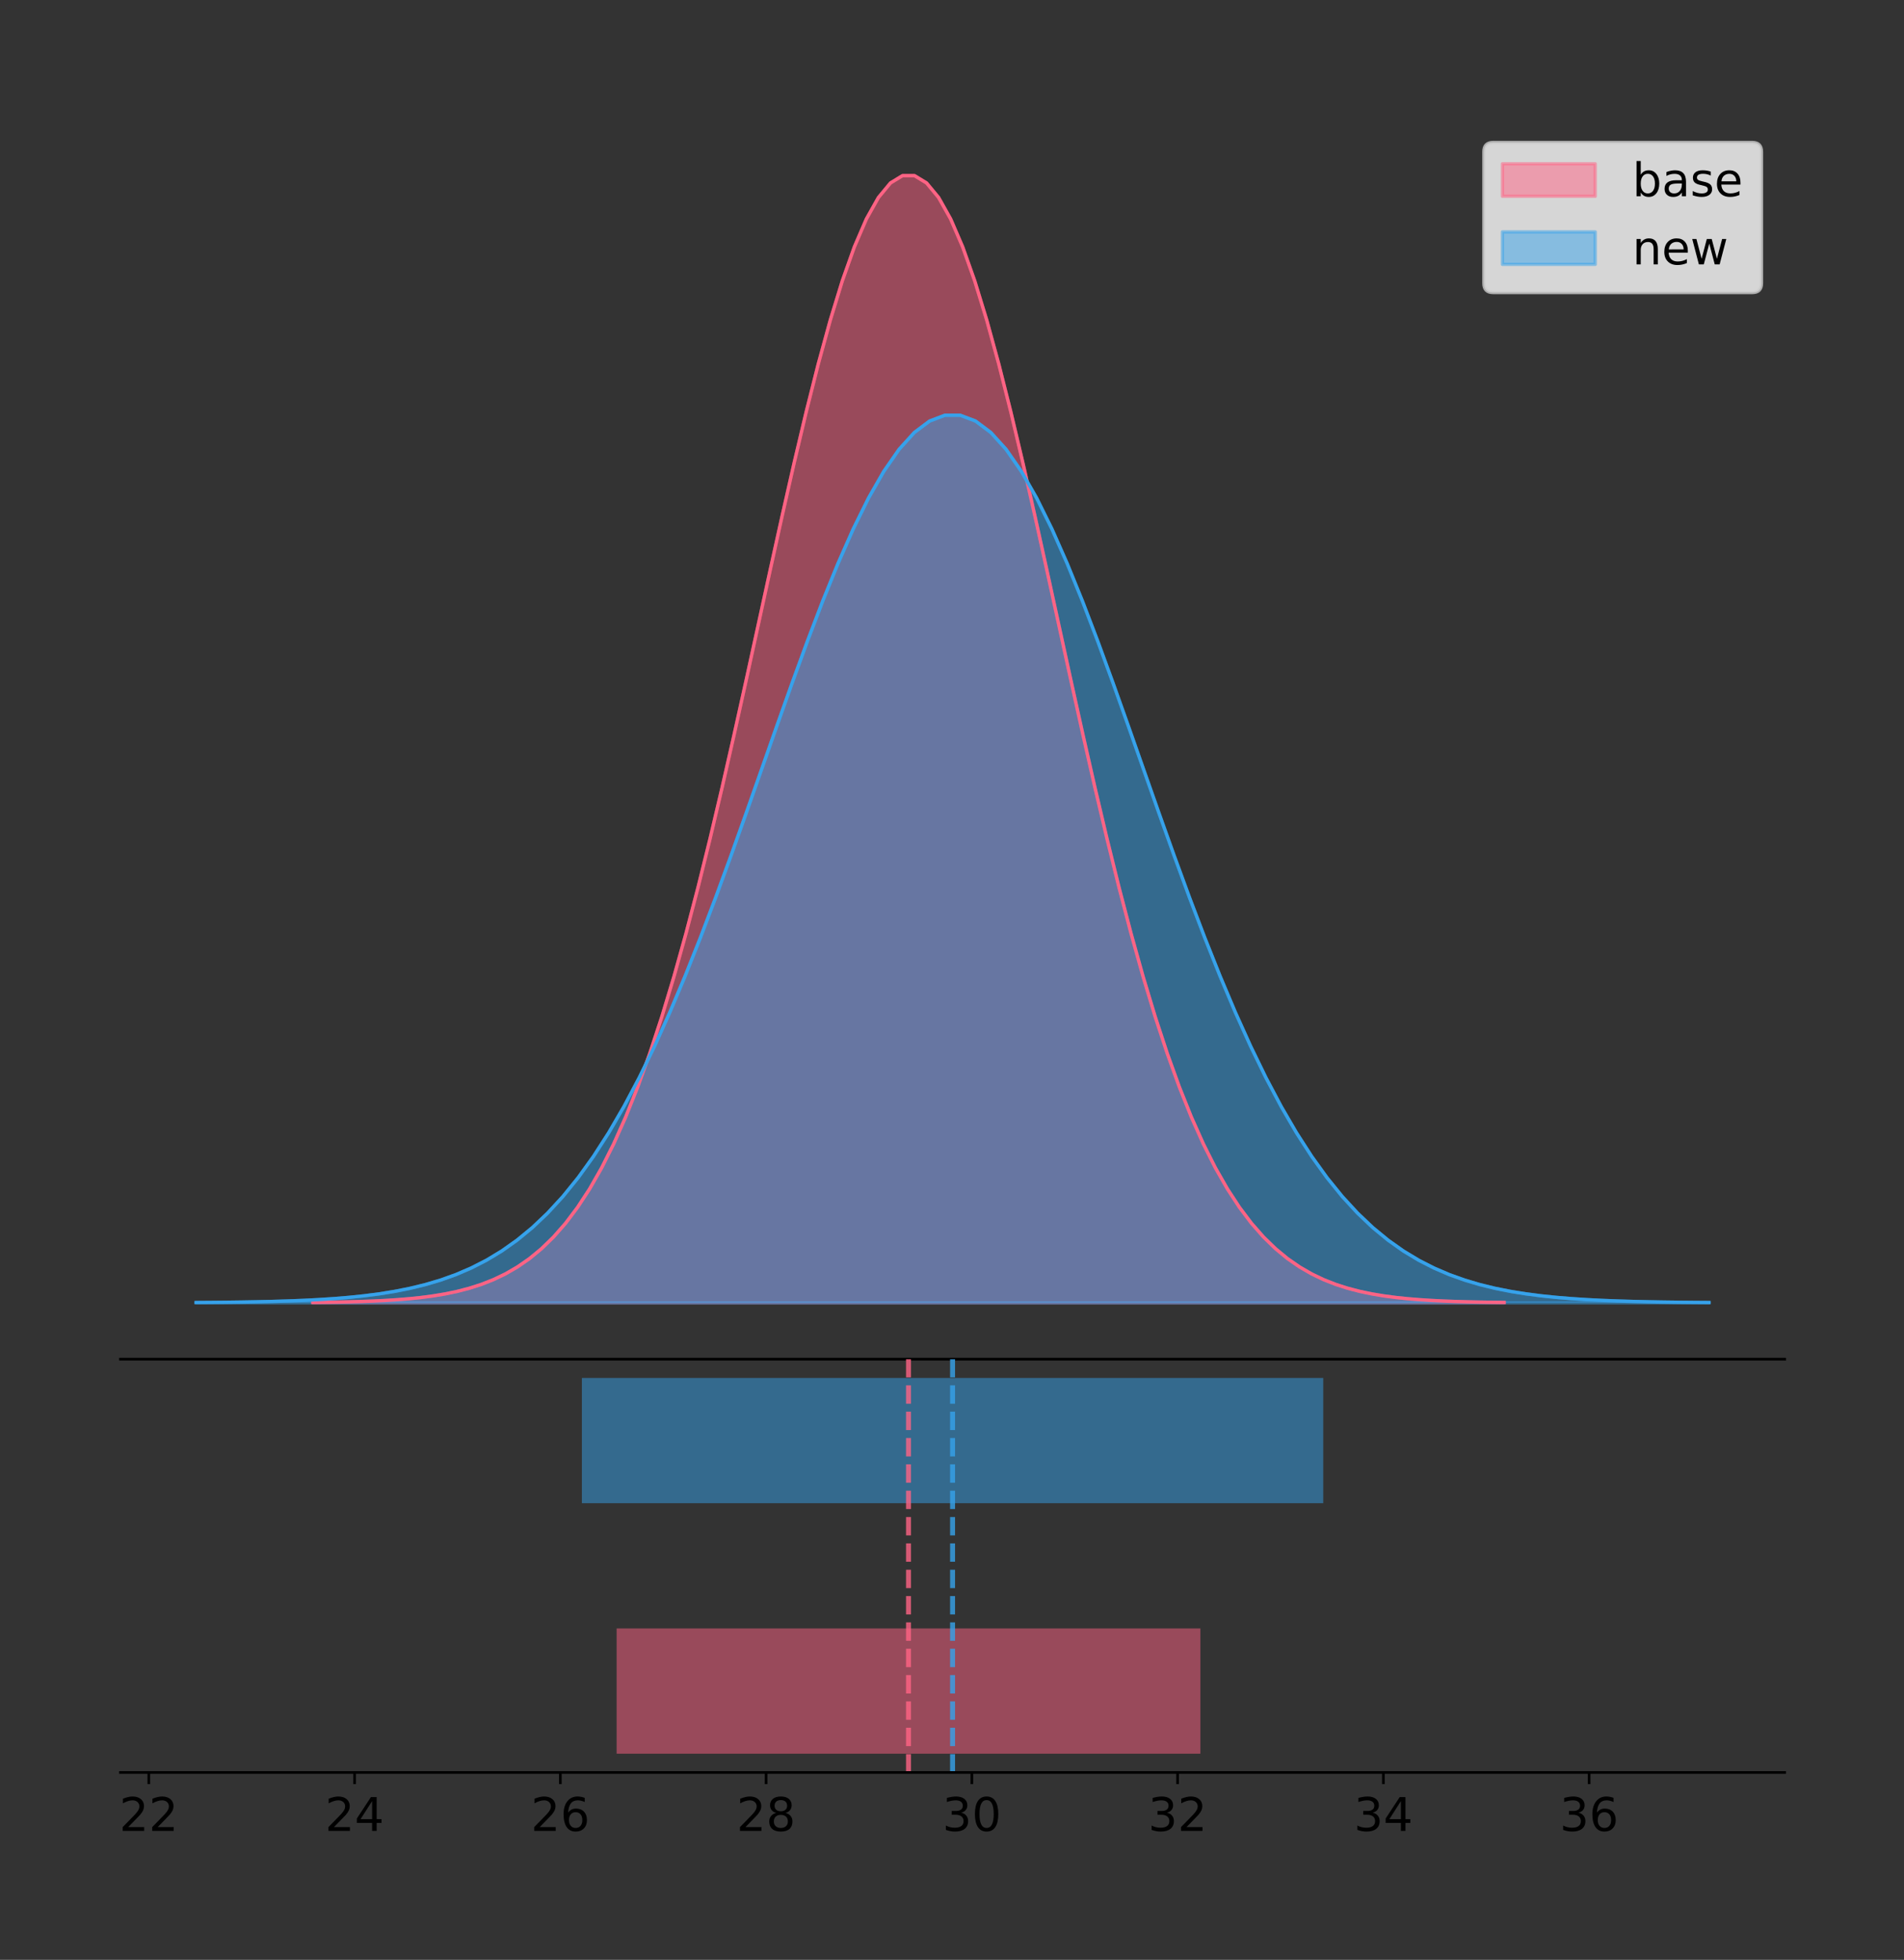 <?xml version="1.0" encoding="utf-8" standalone="no"?>
<!DOCTYPE svg PUBLIC "-//W3C//DTD SVG 1.1//EN"
  "http://www.w3.org/Graphics/SVG/1.1/DTD/svg11.dtd">
<!-- Created with matplotlib (https://matplotlib.org/) -->
<svg height="591.509pt" version="1.1" viewBox="0 0 574.547 591.509" width="574.547pt" xmlns="http://www.w3.org/2000/svg" xmlns:xlink="http://www.w3.org/1999/xlink">
 <rect x="0" y="0" width="574.547" height="591.509" fill="#333333" stroke="none"/>
 <defs>
  <style type="text/css">
*{stroke-linecap:butt;stroke-linejoin:round;}
  </style>
 </defs>
 <g id="figure_1">
  <g id="patch_1">
   <path d="M 0 591.509 
L 574.547 591.509 
L 574.547 0 
L 0 0 
z
" style="fill:none;"/>
  </g>
  <g id="axes_1">
   <g id="patch_2">
    <path d="M 36.347 410.22 
L 538.547 410.22 
L 538.547 36 
L 36.347 36 
z
" style="fill:none;"/>
   </g>
   <g id="PolyCollection_1">
    <defs>
     <path d="M 94.4 -198.299 
L 94.4 -198.414 
L 98.031 -198.457 
L 101.663 -198.515 
L 105.294 -198.592 
L 108.925 -198.694 
L 112.557 -198.829 
L 116.188 -199.006 
L 119.819 -199.235 
L 123.451 -199.53 
L 127.082 -199.907 
L 130.713 -200.387 
L 134.345 -200.993 
L 137.976 -201.751 
L 141.607 -202.695 
L 145.239 -203.86 
L 148.87 -205.288 
L 152.501 -207.025 
L 156.133 -209.123 
L 159.764 -211.638 
L 163.395 -214.631 
L 167.027 -218.165 
L 170.658 -222.307 
L 174.289 -227.124 
L 177.921 -232.681 
L 181.552 -239.043 
L 185.183 -246.268 
L 188.815 -254.407 
L 192.446 -263.499 
L 196.077 -273.572 
L 199.709 -284.635 
L 203.34 -296.68 
L 206.971 -309.675 
L 210.603 -323.567 
L 214.234 -338.274 
L 217.865 -353.69 
L 221.496 -369.68 
L 225.128 -386.086 
L 228.759 -402.724 
L 232.39 -419.387 
L 236.022 -435.851 
L 239.653 -451.881 
L 243.284 -467.231 
L 246.916 -481.653 
L 250.547 -494.905 
L 254.178 -506.757 
L 257.81 -516.994 
L 261.441 -525.428 
L 265.072 -531.9 
L 268.704 -536.285 
L 272.335 -538.499 
L 275.966 -538.499 
L 279.598 -536.285 
L 283.229 -531.9 
L 286.86 -525.428 
L 290.492 -516.994 
L 294.123 -506.757 
L 297.754 -494.905 
L 301.386 -481.653 
L 305.017 -467.231 
L 308.648 -451.881 
L 312.28 -435.851 
L 315.911 -419.387 
L 319.542 -402.724 
L 323.174 -386.086 
L 326.805 -369.68 
L 330.436 -353.69 
L 334.068 -338.274 
L 337.699 -323.567 
L 341.33 -309.675 
L 344.961 -296.68 
L 348.593 -284.635 
L 352.224 -273.572 
L 355.855 -263.499 
L 359.487 -254.407 
L 363.118 -246.268 
L 366.749 -239.043 
L 370.381 -232.681 
L 374.012 -227.124 
L 377.643 -222.307 
L 381.275 -218.165 
L 384.906 -214.631 
L 388.537 -211.638 
L 392.169 -209.123 
L 395.8 -207.025 
L 399.431 -205.288 
L 403.063 -203.86 
L 406.694 -202.695 
L 410.325 -201.751 
L 413.957 -200.993 
L 417.588 -200.387 
L 421.219 -199.907 
L 424.851 -199.53 
L 428.482 -199.235 
L 432.113 -199.006 
L 435.745 -198.829 
L 439.376 -198.694 
L 443.007 -198.592 
L 446.639 -198.515 
L 450.27 -198.457 
L 453.901 -198.414 
L 453.901 -198.299 
L 453.901 -198.299 
L 450.27 -198.299 
L 446.639 -198.299 
L 443.007 -198.299 
L 439.376 -198.299 
L 435.745 -198.299 
L 432.113 -198.299 
L 428.482 -198.299 
L 424.851 -198.299 
L 421.219 -198.299 
L 417.588 -198.299 
L 413.957 -198.299 
L 410.325 -198.299 
L 406.694 -198.299 
L 403.063 -198.299 
L 399.431 -198.299 
L 395.8 -198.299 
L 392.169 -198.299 
L 388.537 -198.299 
L 384.906 -198.299 
L 381.275 -198.299 
L 377.643 -198.299 
L 374.012 -198.299 
L 370.381 -198.299 
L 366.749 -198.299 
L 363.118 -198.299 
L 359.487 -198.299 
L 355.855 -198.299 
L 352.224 -198.299 
L 348.593 -198.299 
L 344.961 -198.299 
L 341.33 -198.299 
L 337.699 -198.299 
L 334.068 -198.299 
L 330.436 -198.299 
L 326.805 -198.299 
L 323.174 -198.299 
L 319.542 -198.299 
L 315.911 -198.299 
L 312.28 -198.299 
L 308.648 -198.299 
L 305.017 -198.299 
L 301.386 -198.299 
L 297.754 -198.299 
L 294.123 -198.299 
L 290.492 -198.299 
L 286.86 -198.299 
L 283.229 -198.299 
L 279.598 -198.299 
L 275.966 -198.299 
L 272.335 -198.299 
L 268.704 -198.299 
L 265.072 -198.299 
L 261.441 -198.299 
L 257.81 -198.299 
L 254.178 -198.299 
L 250.547 -198.299 
L 246.916 -198.299 
L 243.284 -198.299 
L 239.653 -198.299 
L 236.022 -198.299 
L 232.39 -198.299 
L 228.759 -198.299 
L 225.128 -198.299 
L 221.496 -198.299 
L 217.865 -198.299 
L 214.234 -198.299 
L 210.603 -198.299 
L 206.971 -198.299 
L 203.34 -198.299 
L 199.709 -198.299 
L 196.077 -198.299 
L 192.446 -198.299 
L 188.815 -198.299 
L 185.183 -198.299 
L 181.552 -198.299 
L 177.921 -198.299 
L 174.289 -198.299 
L 170.658 -198.299 
L 167.027 -198.299 
L 163.395 -198.299 
L 159.764 -198.299 
L 156.133 -198.299 
L 152.501 -198.299 
L 148.87 -198.299 
L 145.239 -198.299 
L 141.607 -198.299 
L 137.976 -198.299 
L 134.345 -198.299 
L 130.713 -198.299 
L 127.082 -198.299 
L 123.451 -198.299 
L 119.819 -198.299 
L 116.188 -198.299 
L 112.557 -198.299 
L 108.925 -198.299 
L 105.294 -198.299 
L 101.663 -198.299 
L 98.031 -198.299 
L 94.4 -198.299 
z
" id="m3853035e37" style="stroke:#ff6384;stroke-opacity:0.5;"/>
    </defs>
    <g clip-path="url(#pc237e7ac9f)">
     <use style="fill:#ff6384;fill-opacity:0.5;stroke:#ff6384;stroke-opacity:0.5;" x="0" xlink:href="#m3853035e37" y="591.509"/>
    </g>
   </g>
   <g id="PolyCollection_2">
    <defs>
     <path d="M 59.174 -198.299 
L 59.174 -198.389 
L 63.786 -198.423 
L 68.398 -198.469 
L 73.009 -198.53 
L 77.621 -198.61 
L 82.232 -198.717 
L 86.844 -198.855 
L 91.455 -199.036 
L 96.067 -199.268 
L 100.679 -199.566 
L 105.29 -199.943 
L 109.902 -200.42 
L 114.513 -201.018 
L 119.125 -201.761 
L 123.736 -202.678 
L 128.348 -203.802 
L 132.96 -205.17 
L 137.571 -206.822 
L 142.183 -208.803 
L 146.794 -211.16 
L 151.406 -213.943 
L 156.017 -217.204 
L 160.629 -220.997 
L 165.24 -225.373 
L 169.852 -230.382 
L 174.464 -236.072 
L 179.075 -242.48 
L 183.687 -249.64 
L 188.298 -257.572 
L 192.91 -266.283 
L 197.521 -275.768 
L 202.133 -286.001 
L 206.745 -296.94 
L 211.356 -308.521 
L 215.968 -320.66 
L 220.579 -333.251 
L 225.191 -346.17 
L 229.802 -359.271 
L 234.414 -372.392 
L 239.026 -385.357 
L 243.637 -397.979 
L 248.249 -410.066 
L 252.86 -421.423 
L 257.472 -431.858 
L 262.083 -441.191 
L 266.695 -449.252 
L 271.307 -455.893 
L 275.918 -460.989 
L 280.53 -464.442 
L 285.141 -466.186 
L 289.753 -466.186 
L 294.364 -464.442 
L 298.976 -460.989 
L 303.588 -455.893 
L 308.199 -449.252 
L 312.811 -441.191 
L 317.422 -431.858 
L 322.034 -421.423 
L 326.645 -410.066 
L 331.257 -397.979 
L 335.869 -385.357 
L 340.48 -372.392 
L 345.092 -359.271 
L 349.703 -346.17 
L 354.315 -333.251 
L 358.926 -320.66 
L 363.538 -308.521 
L 368.15 -296.94 
L 372.761 -286.001 
L 377.373 -275.768 
L 381.984 -266.283 
L 386.596 -257.572 
L 391.207 -249.64 
L 395.819 -242.48 
L 400.431 -236.072 
L 405.042 -230.382 
L 409.654 -225.373 
L 414.265 -220.997 
L 418.877 -217.204 
L 423.488 -213.943 
L 428.1 -211.16 
L 432.712 -208.803 
L 437.323 -206.822 
L 441.935 -205.17 
L 446.546 -203.802 
L 451.158 -202.678 
L 455.769 -201.761 
L 460.381 -201.018 
L 464.993 -200.42 
L 469.604 -199.943 
L 474.216 -199.566 
L 478.827 -199.268 
L 483.439 -199.036 
L 488.05 -198.855 
L 492.662 -198.717 
L 497.274 -198.61 
L 501.885 -198.53 
L 506.497 -198.469 
L 511.108 -198.423 
L 515.72 -198.389 
L 515.72 -198.299 
L 515.72 -198.299 
L 511.108 -198.299 
L 506.497 -198.299 
L 501.885 -198.299 
L 497.274 -198.299 
L 492.662 -198.299 
L 488.05 -198.299 
L 483.439 -198.299 
L 478.827 -198.299 
L 474.216 -198.299 
L 469.604 -198.299 
L 464.993 -198.299 
L 460.381 -198.299 
L 455.769 -198.299 
L 451.158 -198.299 
L 446.546 -198.299 
L 441.935 -198.299 
L 437.323 -198.299 
L 432.712 -198.299 
L 428.1 -198.299 
L 423.488 -198.299 
L 418.877 -198.299 
L 414.265 -198.299 
L 409.654 -198.299 
L 405.042 -198.299 
L 400.431 -198.299 
L 395.819 -198.299 
L 391.207 -198.299 
L 386.596 -198.299 
L 381.984 -198.299 
L 377.373 -198.299 
L 372.761 -198.299 
L 368.15 -198.299 
L 363.538 -198.299 
L 358.926 -198.299 
L 354.315 -198.299 
L 349.703 -198.299 
L 345.092 -198.299 
L 340.48 -198.299 
L 335.869 -198.299 
L 331.257 -198.299 
L 326.645 -198.299 
L 322.034 -198.299 
L 317.422 -198.299 
L 312.811 -198.299 
L 308.199 -198.299 
L 303.588 -198.299 
L 298.976 -198.299 
L 294.364 -198.299 
L 289.753 -198.299 
L 285.141 -198.299 
L 280.53 -198.299 
L 275.918 -198.299 
L 271.307 -198.299 
L 266.695 -198.299 
L 262.083 -198.299 
L 257.472 -198.299 
L 252.86 -198.299 
L 248.249 -198.299 
L 243.637 -198.299 
L 239.026 -198.299 
L 234.414 -198.299 
L 229.802 -198.299 
L 225.191 -198.299 
L 220.579 -198.299 
L 215.968 -198.299 
L 211.356 -198.299 
L 206.745 -198.299 
L 202.133 -198.299 
L 197.521 -198.299 
L 192.91 -198.299 
L 188.298 -198.299 
L 183.687 -198.299 
L 179.075 -198.299 
L 174.464 -198.299 
L 169.852 -198.299 
L 165.24 -198.299 
L 160.629 -198.299 
L 156.017 -198.299 
L 151.406 -198.299 
L 146.794 -198.299 
L 142.183 -198.299 
L 137.571 -198.299 
L 132.96 -198.299 
L 128.348 -198.299 
L 123.736 -198.299 
L 119.125 -198.299 
L 114.513 -198.299 
L 109.902 -198.299 
L 105.29 -198.299 
L 100.679 -198.299 
L 96.067 -198.299 
L 91.455 -198.299 
L 86.844 -198.299 
L 82.232 -198.299 
L 77.621 -198.299 
L 73.009 -198.299 
L 68.398 -198.299 
L 63.786 -198.299 
L 59.174 -198.299 
z
" id="ma3f435db0b" style="stroke:#36a2eb;stroke-opacity:0.5;"/>
    </defs>
    <g clip-path="url(#pc237e7ac9f)">
     <use style="fill:#36a2eb;fill-opacity:0.5;stroke:#36a2eb;stroke-opacity:0.5;" x="0" xlink:href="#ma3f435db0b" y="591.509"/>
    </g>
   </g>
   <g id="line2d_1">
    <path clip-path="url(#pc237e7ac9f)" d="M 94.4 393.096 
L 98.031 393.053 
L 101.663 392.995 
L 105.294 392.918 
L 108.925 392.815 
L 112.557 392.68 
L 116.188 392.504 
L 119.819 392.275 
L 123.451 391.98 
L 127.082 391.602 
L 130.713 391.122 
L 134.345 390.516 
L 137.976 389.758 
L 141.607 388.814 
L 145.239 387.65 
L 148.87 386.222 
L 152.501 384.485 
L 156.133 382.386 
L 159.764 379.871 
L 163.395 376.878 
L 167.027 373.344 
L 170.658 369.202 
L 174.289 364.386 
L 177.921 358.828 
L 181.552 352.466 
L 185.183 345.241 
L 188.815 337.103 
L 192.446 328.01 
L 196.077 317.937 
L 199.709 306.874 
L 203.34 294.829 
L 206.971 281.834 
L 210.603 267.942 
L 214.234 253.235 
L 217.865 237.82 
L 221.496 221.829 
L 225.128 205.423 
L 228.759 188.786 
L 232.39 172.123 
L 236.022 155.658 
L 239.653 139.628 
L 243.284 124.279 
L 246.916 109.857 
L 250.547 96.604 
L 254.178 84.752 
L 257.81 74.515 
L 261.441 66.081 
L 265.072 59.61 
L 268.704 55.224 
L 272.335 53.01 
L 275.966 53.01 
L 279.598 55.224 
L 283.229 59.61 
L 286.86 66.081 
L 290.492 74.515 
L 294.123 84.752 
L 297.754 96.604 
L 301.386 109.857 
L 305.017 124.279 
L 308.648 139.628 
L 312.28 155.658 
L 315.911 172.123 
L 319.542 188.786 
L 323.174 205.423 
L 326.805 221.829 
L 330.436 237.82 
L 334.068 253.235 
L 337.699 267.942 
L 341.33 281.834 
L 344.961 294.829 
L 348.593 306.874 
L 352.224 317.937 
L 355.855 328.01 
L 359.487 337.103 
L 363.118 345.241 
L 366.749 352.466 
L 370.381 358.828 
L 374.012 364.386 
L 377.643 369.202 
L 381.275 373.344 
L 384.906 376.878 
L 388.537 379.871 
L 392.169 382.386 
L 395.8 384.485 
L 399.431 386.222 
L 403.063 387.65 
L 406.694 388.814 
L 410.325 389.758 
L 413.957 390.516 
L 417.588 391.122 
L 421.219 391.602 
L 424.851 391.98 
L 428.482 392.275 
L 432.113 392.504 
L 435.745 392.68 
L 439.376 392.815 
L 443.007 392.918 
L 446.639 392.995 
L 450.27 393.053 
L 453.901 393.096 
" style="fill:none;stroke:#ff6384;stroke-linecap:square;"/>
   </g>
   <g id="line2d_2">
    <path clip-path="url(#pc237e7ac9f)" d="M 59.174 393.12 
L 63.786 393.086 
L 68.398 393.041 
L 73.009 392.98 
L 77.621 392.899 
L 82.232 392.793 
L 86.844 392.654 
L 91.455 392.474 
L 96.067 392.241 
L 100.679 391.944 
L 105.29 391.566 
L 109.902 391.089 
L 114.513 390.492 
L 119.125 389.749 
L 123.736 388.832 
L 128.348 387.707 
L 132.96 386.339 
L 137.571 384.687 
L 142.183 382.706 
L 146.794 380.35 
L 151.406 377.567 
L 156.017 374.305 
L 160.629 370.513 
L 165.24 366.137 
L 169.852 361.127 
L 174.464 355.438 
L 179.075 349.029 
L 183.687 341.869 
L 188.298 333.938 
L 192.91 325.226 
L 197.521 315.741 
L 202.133 305.508 
L 206.745 294.57 
L 211.356 282.989 
L 215.968 270.85 
L 220.579 258.258 
L 225.191 245.339 
L 229.802 232.239 
L 234.414 219.118 
L 239.026 206.153 
L 243.637 193.53 
L 248.249 181.443 
L 252.86 170.087 
L 257.472 159.651 
L 262.083 150.319 
L 266.695 142.258 
L 271.307 135.616 
L 275.918 130.521 
L 280.53 127.067 
L 285.141 125.324 
L 289.753 125.324 
L 294.364 127.067 
L 298.976 130.521 
L 303.588 135.616 
L 308.199 142.258 
L 312.811 150.319 
L 317.422 159.651 
L 322.034 170.087 
L 326.645 181.443 
L 331.257 193.53 
L 335.869 206.153 
L 340.48 219.118 
L 345.092 232.239 
L 349.703 245.339 
L 354.315 258.258 
L 358.926 270.85 
L 363.538 282.989 
L 368.15 294.57 
L 372.761 305.508 
L 377.373 315.741 
L 381.984 325.226 
L 386.596 333.938 
L 391.207 341.869 
L 395.819 349.029 
L 400.431 355.438 
L 405.042 361.127 
L 409.654 366.137 
L 414.265 370.513 
L 418.877 374.305 
L 423.488 377.567 
L 428.1 380.35 
L 432.712 382.706 
L 437.323 384.687 
L 441.935 386.339 
L 446.546 387.707 
L 451.158 388.832 
L 455.769 389.749 
L 460.381 390.492 
L 464.993 391.089 
L 469.604 391.566 
L 474.216 391.944 
L 478.827 392.241 
L 483.439 392.474 
L 488.05 392.654 
L 492.662 392.793 
L 497.274 392.899 
L 501.885 392.98 
L 506.497 393.041 
L 511.108 393.086 
L 515.72 393.12 
" style="fill:none;stroke:#36a2eb;stroke-linecap:square;"/>
   </g>
   <g id="patch_3">
    <path d="M 36.347 410.22 
L 538.547 410.22 
" style="fill:none;stroke:#000000;stroke-linecap:square;stroke-linejoin:miter;stroke-width:0.8;"/>
   </g>
   <g id="legend_1">
    <g id="patch_4">
     <path d="M 450.572 88.299 
L 528.747 88.299 
Q 531.547 88.299 531.547 85.499 
L 531.547 45.8 
Q 531.547 43 528.747 43 
L 450.572 43 
Q 447.772 43 447.772 45.8 
L 447.772 85.499 
Q 447.772 88.299 450.572 88.299 
z
" style="fill:#ffffff;opacity:0.8;stroke:#cccccc;stroke-linejoin:miter;"/>
    </g>
    <g id="patch_5">
     <path d="M 453.372 59.238 
L 481.372 59.238 
L 481.372 49.438 
L 453.372 49.438 
z
" style="fill:#ff6384;opacity:0.5;stroke:#ff6384;stroke-linejoin:miter;"/>
    </g>
    <g id="text_1">
     <!-- base -->
     <defs>
      <path d="M 48.688 27.297 
Q 48.688 37.203 44.609 42.844 
Q 40.531 48.484 33.406 48.484 
Q 26.266 48.484 22.188 42.844 
Q 18.109 37.203 18.109 27.297 
Q 18.109 17.391 22.188 11.75 
Q 26.266 6.109 33.406 6.109 
Q 40.531 6.109 44.609 11.75 
Q 48.688 17.391 48.688 27.297 
z
M 18.109 46.391 
Q 20.953 51.266 25.266 53.625 
Q 29.594 56 35.594 56 
Q 45.562 56 51.781 48.094 
Q 58.016 40.188 58.016 27.297 
Q 58.016 14.406 51.781 6.484 
Q 45.562 -1.422 35.594 -1.422 
Q 29.594 -1.422 25.266 0.953 
Q 20.953 3.328 18.109 8.203 
L 18.109 0 
L 9.078 0 
L 9.078 75.984 
L 18.109 75.984 
z
" id="DejaVuSans-98"/>
      <path d="M 34.281 27.484 
Q 23.391 27.484 19.188 25 
Q 14.984 22.516 14.984 16.5 
Q 14.984 11.719 18.141 8.906 
Q 21.297 6.109 26.703 6.109 
Q 34.188 6.109 38.703 11.406 
Q 43.219 16.703 43.219 25.484 
L 43.219 27.484 
z
M 52.203 31.203 
L 52.203 0 
L 43.219 0 
L 43.219 8.297 
Q 40.141 3.328 35.547 0.953 
Q 30.953 -1.422 24.312 -1.422 
Q 15.922 -1.422 10.953 3.297 
Q 6 8.016 6 15.922 
Q 6 25.141 12.172 29.828 
Q 18.359 34.516 30.609 34.516 
L 43.219 34.516 
L 43.219 35.406 
Q 43.219 41.609 39.141 45 
Q 35.062 48.391 27.688 48.391 
Q 23 48.391 18.547 47.266 
Q 14.109 46.141 10.016 43.891 
L 10.016 52.203 
Q 14.938 54.109 19.578 55.047 
Q 24.219 56 28.609 56 
Q 40.484 56 46.344 49.844 
Q 52.203 43.703 52.203 31.203 
z
" id="DejaVuSans-97"/>
      <path d="M 44.281 53.078 
L 44.281 44.578 
Q 40.484 46.531 36.375 47.5 
Q 32.281 48.484 27.875 48.484 
Q 21.188 48.484 17.844 46.438 
Q 14.5 44.391 14.5 40.281 
Q 14.5 37.156 16.891 35.375 
Q 19.281 33.594 26.516 31.984 
L 29.594 31.297 
Q 39.156 29.25 43.188 25.516 
Q 47.219 21.781 47.219 15.094 
Q 47.219 7.469 41.188 3.016 
Q 35.156 -1.422 24.609 -1.422 
Q 20.219 -1.422 15.453 -0.562 
Q 10.688 0.297 5.422 2 
L 5.422 11.281 
Q 10.406 8.688 15.234 7.391 
Q 20.062 6.109 24.812 6.109 
Q 31.156 6.109 34.562 8.281 
Q 37.984 10.453 37.984 14.406 
Q 37.984 18.062 35.516 20.016 
Q 33.062 21.969 24.703 23.781 
L 21.578 24.516 
Q 13.234 26.266 9.516 29.906 
Q 5.812 33.547 5.812 39.891 
Q 5.812 47.609 11.281 51.797 
Q 16.75 56 26.812 56 
Q 31.781 56 36.172 55.266 
Q 40.578 54.547 44.281 53.078 
z
" id="DejaVuSans-115"/>
      <path d="M 56.203 29.594 
L 56.203 25.203 
L 14.891 25.203 
Q 15.484 15.922 20.484 11.062 
Q 25.484 6.203 34.422 6.203 
Q 39.594 6.203 44.453 7.469 
Q 49.312 8.734 54.109 11.281 
L 54.109 2.781 
Q 49.266 0.734 44.188 -0.344 
Q 39.109 -1.422 33.891 -1.422 
Q 20.797 -1.422 13.156 6.188 
Q 5.516 13.812 5.516 26.812 
Q 5.516 40.234 12.766 48.109 
Q 20.016 56 32.328 56 
Q 43.359 56 49.781 48.891 
Q 56.203 41.797 56.203 29.594 
z
M 47.219 32.234 
Q 47.125 39.594 43.094 43.984 
Q 39.062 48.391 32.422 48.391 
Q 24.906 48.391 20.391 44.141 
Q 15.875 39.891 15.188 32.172 
z
" id="DejaVuSans-101"/>
     </defs>
     <g transform="translate(492.572 59.238)scale(0.14 -0.14)">
      <use xlink:href="#DejaVuSans-98"/>
      <use x="63.477" xlink:href="#DejaVuSans-97"/>
      <use x="124.756" xlink:href="#DejaVuSans-115"/>
      <use x="176.855" xlink:href="#DejaVuSans-101"/>
     </g>
    </g>
    <g id="patch_6">
     <path d="M 453.372 79.787 
L 481.372 79.787 
L 481.372 69.987 
L 453.372 69.987 
z
" style="fill:#36a2eb;opacity:0.5;stroke:#36a2eb;stroke-linejoin:miter;"/>
    </g>
    <g id="text_2">
     <!-- new -->
     <defs>
      <path d="M 54.891 33.016 
L 54.891 0 
L 45.906 0 
L 45.906 32.719 
Q 45.906 40.484 42.875 44.328 
Q 39.844 48.188 33.797 48.188 
Q 26.516 48.188 22.312 43.547 
Q 18.109 38.922 18.109 30.906 
L 18.109 0 
L 9.078 0 
L 9.078 54.688 
L 18.109 54.688 
L 18.109 46.188 
Q 21.344 51.125 25.703 53.562 
Q 30.078 56 35.797 56 
Q 45.219 56 50.047 50.172 
Q 54.891 44.344 54.891 33.016 
z
" id="DejaVuSans-110"/>
      <path d="M 4.203 54.688 
L 13.188 54.688 
L 24.422 12.016 
L 35.594 54.688 
L 46.188 54.688 
L 57.422 12.016 
L 68.609 54.688 
L 77.594 54.688 
L 63.281 0 
L 52.688 0 
L 40.922 44.828 
L 29.109 0 
L 18.5 0 
z
" id="DejaVuSans-119"/>
     </defs>
     <g transform="translate(492.572 79.787)scale(0.14 -0.14)">
      <use xlink:href="#DejaVuSans-110"/>
      <use x="63.379" xlink:href="#DejaVuSans-101"/>
      <use x="124.902" xlink:href="#DejaVuSans-119"/>
     </g>
    </g>
   </g>
  </g>
  <g id="axes_2">
   <g id="patch_7">
    <path d="M 36.347 534.96 
L 538.547 534.96 
L 538.547 410.22 
L 36.347 410.22 
z
" style="fill:none;"/>
   </g>
   <g id="patch_8">
    <path clip-path="url(#p2b2b90acaa)" d="M 186.073 529.29 
L 362.228 529.29 
L 362.228 491.49 
L 186.073 491.49 
z
" style="fill:#ff6384;opacity:0.5;"/>
   </g>
   <g id="patch_9">
    <path clip-path="url(#p2b2b90acaa)" d="M 175.593 453.69 
L 399.301 453.69 
L 399.301 415.89 
L 175.593 415.89 
z
" style="fill:#36a2eb;opacity:0.5;"/>
   </g>
   <g id="matplotlib.axis_1">
    <g id="xtick_1">
     <g id="line2d_3">
      <defs>
       <path d="M 0 0 
L 0 3.5 
" id="m78ea893058" style="stroke:#000000;stroke-width:0.8;"/>
      </defs>
      <g>
       <use style="stroke:#000000;stroke-width:0.8;" x="44.907" xlink:href="#m78ea893058" y="534.96"/>
      </g>
     </g>
     <g id="text_3">
      <!-- 22 -->
      <defs>
       <path d="M 19.188 8.297 
L 53.609 8.297 
L 53.609 0 
L 7.328 0 
L 7.328 8.297 
Q 12.938 14.109 22.625 23.891 
Q 32.328 33.688 34.812 36.531 
Q 39.547 41.844 41.422 45.531 
Q 43.312 49.219 43.312 52.781 
Q 43.312 58.594 39.234 62.25 
Q 35.156 65.922 28.609 65.922 
Q 23.969 65.922 18.812 64.312 
Q 13.672 62.703 7.812 59.422 
L 7.812 69.391 
Q 13.766 71.781 18.938 73 
Q 24.125 74.219 28.422 74.219 
Q 39.75 74.219 46.484 68.547 
Q 53.219 62.891 53.219 53.422 
Q 53.219 48.922 51.531 44.891 
Q 49.859 40.875 45.406 35.406 
Q 44.188 33.984 37.641 27.219 
Q 31.109 20.453 19.188 8.297 
z
" id="DejaVuSans-50"/>
      </defs>
      <g transform="translate(36 552.598)scale(0.14 -0.14)">
       <use xlink:href="#DejaVuSans-50"/>
       <use x="63.623" xlink:href="#DejaVuSans-50"/>
      </g>
     </g>
    </g>
    <g id="xtick_2">
     <g id="line2d_4">
      <g>
       <use style="stroke:#000000;stroke-width:0.8;" x="106.997" xlink:href="#m78ea893058" y="534.96"/>
      </g>
     </g>
     <g id="text_4">
      <!-- 24 -->
      <defs>
       <path d="M 37.797 64.312 
L 12.891 25.391 
L 37.797 25.391 
z
M 35.203 72.906 
L 47.609 72.906 
L 47.609 25.391 
L 58.016 25.391 
L 58.016 17.188 
L 47.609 17.188 
L 47.609 0 
L 37.797 0 
L 37.797 17.188 
L 4.891 17.188 
L 4.891 26.703 
z
" id="DejaVuSans-52"/>
      </defs>
      <g transform="translate(98.089 552.598)scale(0.14 -0.14)">
       <use xlink:href="#DejaVuSans-50"/>
       <use x="63.623" xlink:href="#DejaVuSans-52"/>
      </g>
     </g>
    </g>
    <g id="xtick_3">
     <g id="line2d_5">
      <g>
       <use style="stroke:#000000;stroke-width:0.8;" x="169.086" xlink:href="#m78ea893058" y="534.96"/>
      </g>
     </g>
     <g id="text_5">
      <!-- 26 -->
      <defs>
       <path d="M 33.016 40.375 
Q 26.375 40.375 22.484 35.828 
Q 18.609 31.297 18.609 23.391 
Q 18.609 15.531 22.484 10.953 
Q 26.375 6.391 33.016 6.391 
Q 39.656 6.391 43.531 10.953 
Q 47.406 15.531 47.406 23.391 
Q 47.406 31.297 43.531 35.828 
Q 39.656 40.375 33.016 40.375 
z
M 52.594 71.297 
L 52.594 62.312 
Q 48.875 64.062 45.094 64.984 
Q 41.312 65.922 37.594 65.922 
Q 27.828 65.922 22.672 59.328 
Q 17.531 52.734 16.797 39.406 
Q 19.672 43.656 24.016 45.922 
Q 28.375 48.188 33.594 48.188 
Q 44.578 48.188 50.953 41.516 
Q 57.328 34.859 57.328 23.391 
Q 57.328 12.156 50.688 5.359 
Q 44.047 -1.422 33.016 -1.422 
Q 20.359 -1.422 13.672 8.266 
Q 6.984 17.969 6.984 36.375 
Q 6.984 53.656 15.188 63.938 
Q 23.391 74.219 37.203 74.219 
Q 40.922 74.219 44.703 73.484 
Q 48.484 72.75 52.594 71.297 
z
" id="DejaVuSans-54"/>
      </defs>
      <g transform="translate(160.179 552.598)scale(0.14 -0.14)">
       <use xlink:href="#DejaVuSans-50"/>
       <use x="63.623" xlink:href="#DejaVuSans-54"/>
      </g>
     </g>
    </g>
    <g id="xtick_4">
     <g id="line2d_6">
      <g>
       <use style="stroke:#000000;stroke-width:0.8;" x="231.176" xlink:href="#m78ea893058" y="534.96"/>
      </g>
     </g>
     <g id="text_6">
      <!-- 28 -->
      <defs>
       <path d="M 31.781 34.625 
Q 24.75 34.625 20.719 30.859 
Q 16.703 27.094 16.703 20.516 
Q 16.703 13.922 20.719 10.156 
Q 24.75 6.391 31.781 6.391 
Q 38.812 6.391 42.859 10.172 
Q 46.922 13.969 46.922 20.516 
Q 46.922 27.094 42.891 30.859 
Q 38.875 34.625 31.781 34.625 
z
M 21.922 38.812 
Q 15.578 40.375 12.031 44.719 
Q 8.5 49.078 8.5 55.328 
Q 8.5 64.062 14.719 69.141 
Q 20.953 74.219 31.781 74.219 
Q 42.672 74.219 48.875 69.141 
Q 55.078 64.062 55.078 55.328 
Q 55.078 49.078 51.531 44.719 
Q 48 40.375 41.703 38.812 
Q 48.828 37.156 52.797 32.312 
Q 56.781 27.484 56.781 20.516 
Q 56.781 9.906 50.312 4.234 
Q 43.844 -1.422 31.781 -1.422 
Q 19.734 -1.422 13.25 4.234 
Q 6.781 9.906 6.781 20.516 
Q 6.781 27.484 10.781 32.312 
Q 14.797 37.156 21.922 38.812 
z
M 18.312 54.391 
Q 18.312 48.734 21.844 45.562 
Q 25.391 42.391 31.781 42.391 
Q 38.141 42.391 41.719 45.562 
Q 45.312 48.734 45.312 54.391 
Q 45.312 60.062 41.719 63.234 
Q 38.141 66.406 31.781 66.406 
Q 25.391 66.406 21.844 63.234 
Q 18.312 60.062 18.312 54.391 
z
" id="DejaVuSans-56"/>
      </defs>
      <g transform="translate(222.268 552.598)scale(0.14 -0.14)">
       <use xlink:href="#DejaVuSans-50"/>
       <use x="63.623" xlink:href="#DejaVuSans-56"/>
      </g>
     </g>
    </g>
    <g id="xtick_5">
     <g id="line2d_7">
      <g>
       <use style="stroke:#000000;stroke-width:0.8;" x="293.265" xlink:href="#m78ea893058" y="534.96"/>
      </g>
     </g>
     <g id="text_7">
      <!-- 30 -->
      <defs>
       <path d="M 40.578 39.312 
Q 47.656 37.797 51.625 33 
Q 55.609 28.219 55.609 21.188 
Q 55.609 10.406 48.188 4.484 
Q 40.766 -1.422 27.094 -1.422 
Q 22.516 -1.422 17.656 -0.516 
Q 12.797 0.391 7.625 2.203 
L 7.625 11.719 
Q 11.719 9.328 16.594 8.109 
Q 21.484 6.891 26.812 6.891 
Q 36.078 6.891 40.938 10.547 
Q 45.797 14.203 45.797 21.188 
Q 45.797 27.641 41.281 31.266 
Q 36.766 34.906 28.719 34.906 
L 20.219 34.906 
L 20.219 43.016 
L 29.109 43.016 
Q 36.375 43.016 40.234 45.922 
Q 44.094 48.828 44.094 54.297 
Q 44.094 59.906 40.109 62.906 
Q 36.141 65.922 28.719 65.922 
Q 24.656 65.922 20.016 65.031 
Q 15.375 64.156 9.812 62.312 
L 9.812 71.094 
Q 15.438 72.656 20.344 73.438 
Q 25.25 74.219 29.594 74.219 
Q 40.828 74.219 47.359 69.109 
Q 53.906 64.016 53.906 55.328 
Q 53.906 49.266 50.438 45.094 
Q 46.969 40.922 40.578 39.312 
z
" id="DejaVuSans-51"/>
       <path d="M 31.781 66.406 
Q 24.172 66.406 20.328 58.906 
Q 16.5 51.422 16.5 36.375 
Q 16.5 21.391 20.328 13.891 
Q 24.172 6.391 31.781 6.391 
Q 39.453 6.391 43.281 13.891 
Q 47.125 21.391 47.125 36.375 
Q 47.125 51.422 43.281 58.906 
Q 39.453 66.406 31.781 66.406 
z
M 31.781 74.219 
Q 44.047 74.219 50.516 64.516 
Q 56.984 54.828 56.984 36.375 
Q 56.984 17.969 50.516 8.266 
Q 44.047 -1.422 31.781 -1.422 
Q 19.531 -1.422 13.062 8.266 
Q 6.594 17.969 6.594 36.375 
Q 6.594 54.828 13.062 64.516 
Q 19.531 74.219 31.781 74.219 
z
" id="DejaVuSans-48"/>
      </defs>
      <g transform="translate(284.357 552.598)scale(0.14 -0.14)">
       <use xlink:href="#DejaVuSans-51"/>
       <use x="63.623" xlink:href="#DejaVuSans-48"/>
      </g>
     </g>
    </g>
    <g id="xtick_6">
     <g id="line2d_8">
      <g>
       <use style="stroke:#000000;stroke-width:0.8;" x="355.354" xlink:href="#m78ea893058" y="534.96"/>
      </g>
     </g>
     <g id="text_8">
      <!-- 32 -->
      <g transform="translate(346.447 552.598)scale(0.14 -0.14)">
       <use xlink:href="#DejaVuSans-51"/>
       <use x="63.623" xlink:href="#DejaVuSans-50"/>
      </g>
     </g>
    </g>
    <g id="xtick_7">
     <g id="line2d_9">
      <g>
       <use style="stroke:#000000;stroke-width:0.8;" x="417.444" xlink:href="#m78ea893058" y="534.96"/>
      </g>
     </g>
     <g id="text_9">
      <!-- 34 -->
      <g transform="translate(408.536 552.598)scale(0.14 -0.14)">
       <use xlink:href="#DejaVuSans-51"/>
       <use x="63.623" xlink:href="#DejaVuSans-52"/>
      </g>
     </g>
    </g>
    <g id="xtick_8">
     <g id="line2d_10">
      <g>
       <use style="stroke:#000000;stroke-width:0.8;" x="479.533" xlink:href="#m78ea893058" y="534.96"/>
      </g>
     </g>
     <g id="text_10">
      <!-- 36 -->
      <g transform="translate(470.625 552.598)scale(0.14 -0.14)">
       <use xlink:href="#DejaVuSans-51"/>
       <use x="63.623" xlink:href="#DejaVuSans-54"/>
      </g>
     </g>
    </g>
   </g>
   <g id="line2d_11">
    <path clip-path="url(#p2b2b90acaa)" d="M 274.151 534.96 
L 274.151 410.22 
" style="fill:none;stroke:#ff6384;stroke-dasharray:5.55,2.4;stroke-dashoffset:0;stroke-opacity:0.8;stroke-width:1.5;"/>
   </g>
   <g id="line2d_12">
    <path clip-path="url(#p2b2b90acaa)" d="M 287.447 534.96 
L 287.447 410.22 
" style="fill:none;stroke:#36a2eb;stroke-dasharray:5.55,2.4;stroke-dashoffset:0;stroke-opacity:0.8;stroke-width:1.5;"/>
   </g>
   <g id="patch_10">
    <path d="M 36.347 534.96 
L 538.547 534.96 
" style="fill:none;stroke:#000000;stroke-linecap:square;stroke-linejoin:miter;stroke-width:0.8;"/>
   </g>
  </g>
 </g>
 <defs>
  <clipPath id="pc237e7ac9f">
   <rect height="374.22" width="502.2" x="36.347" y="36"/>
  </clipPath>
  <clipPath id="p2b2b90acaa">
   <rect height="124.74" width="502.2" x="36.347" y="410.22"/>
  </clipPath>
 </defs>
</svg>
